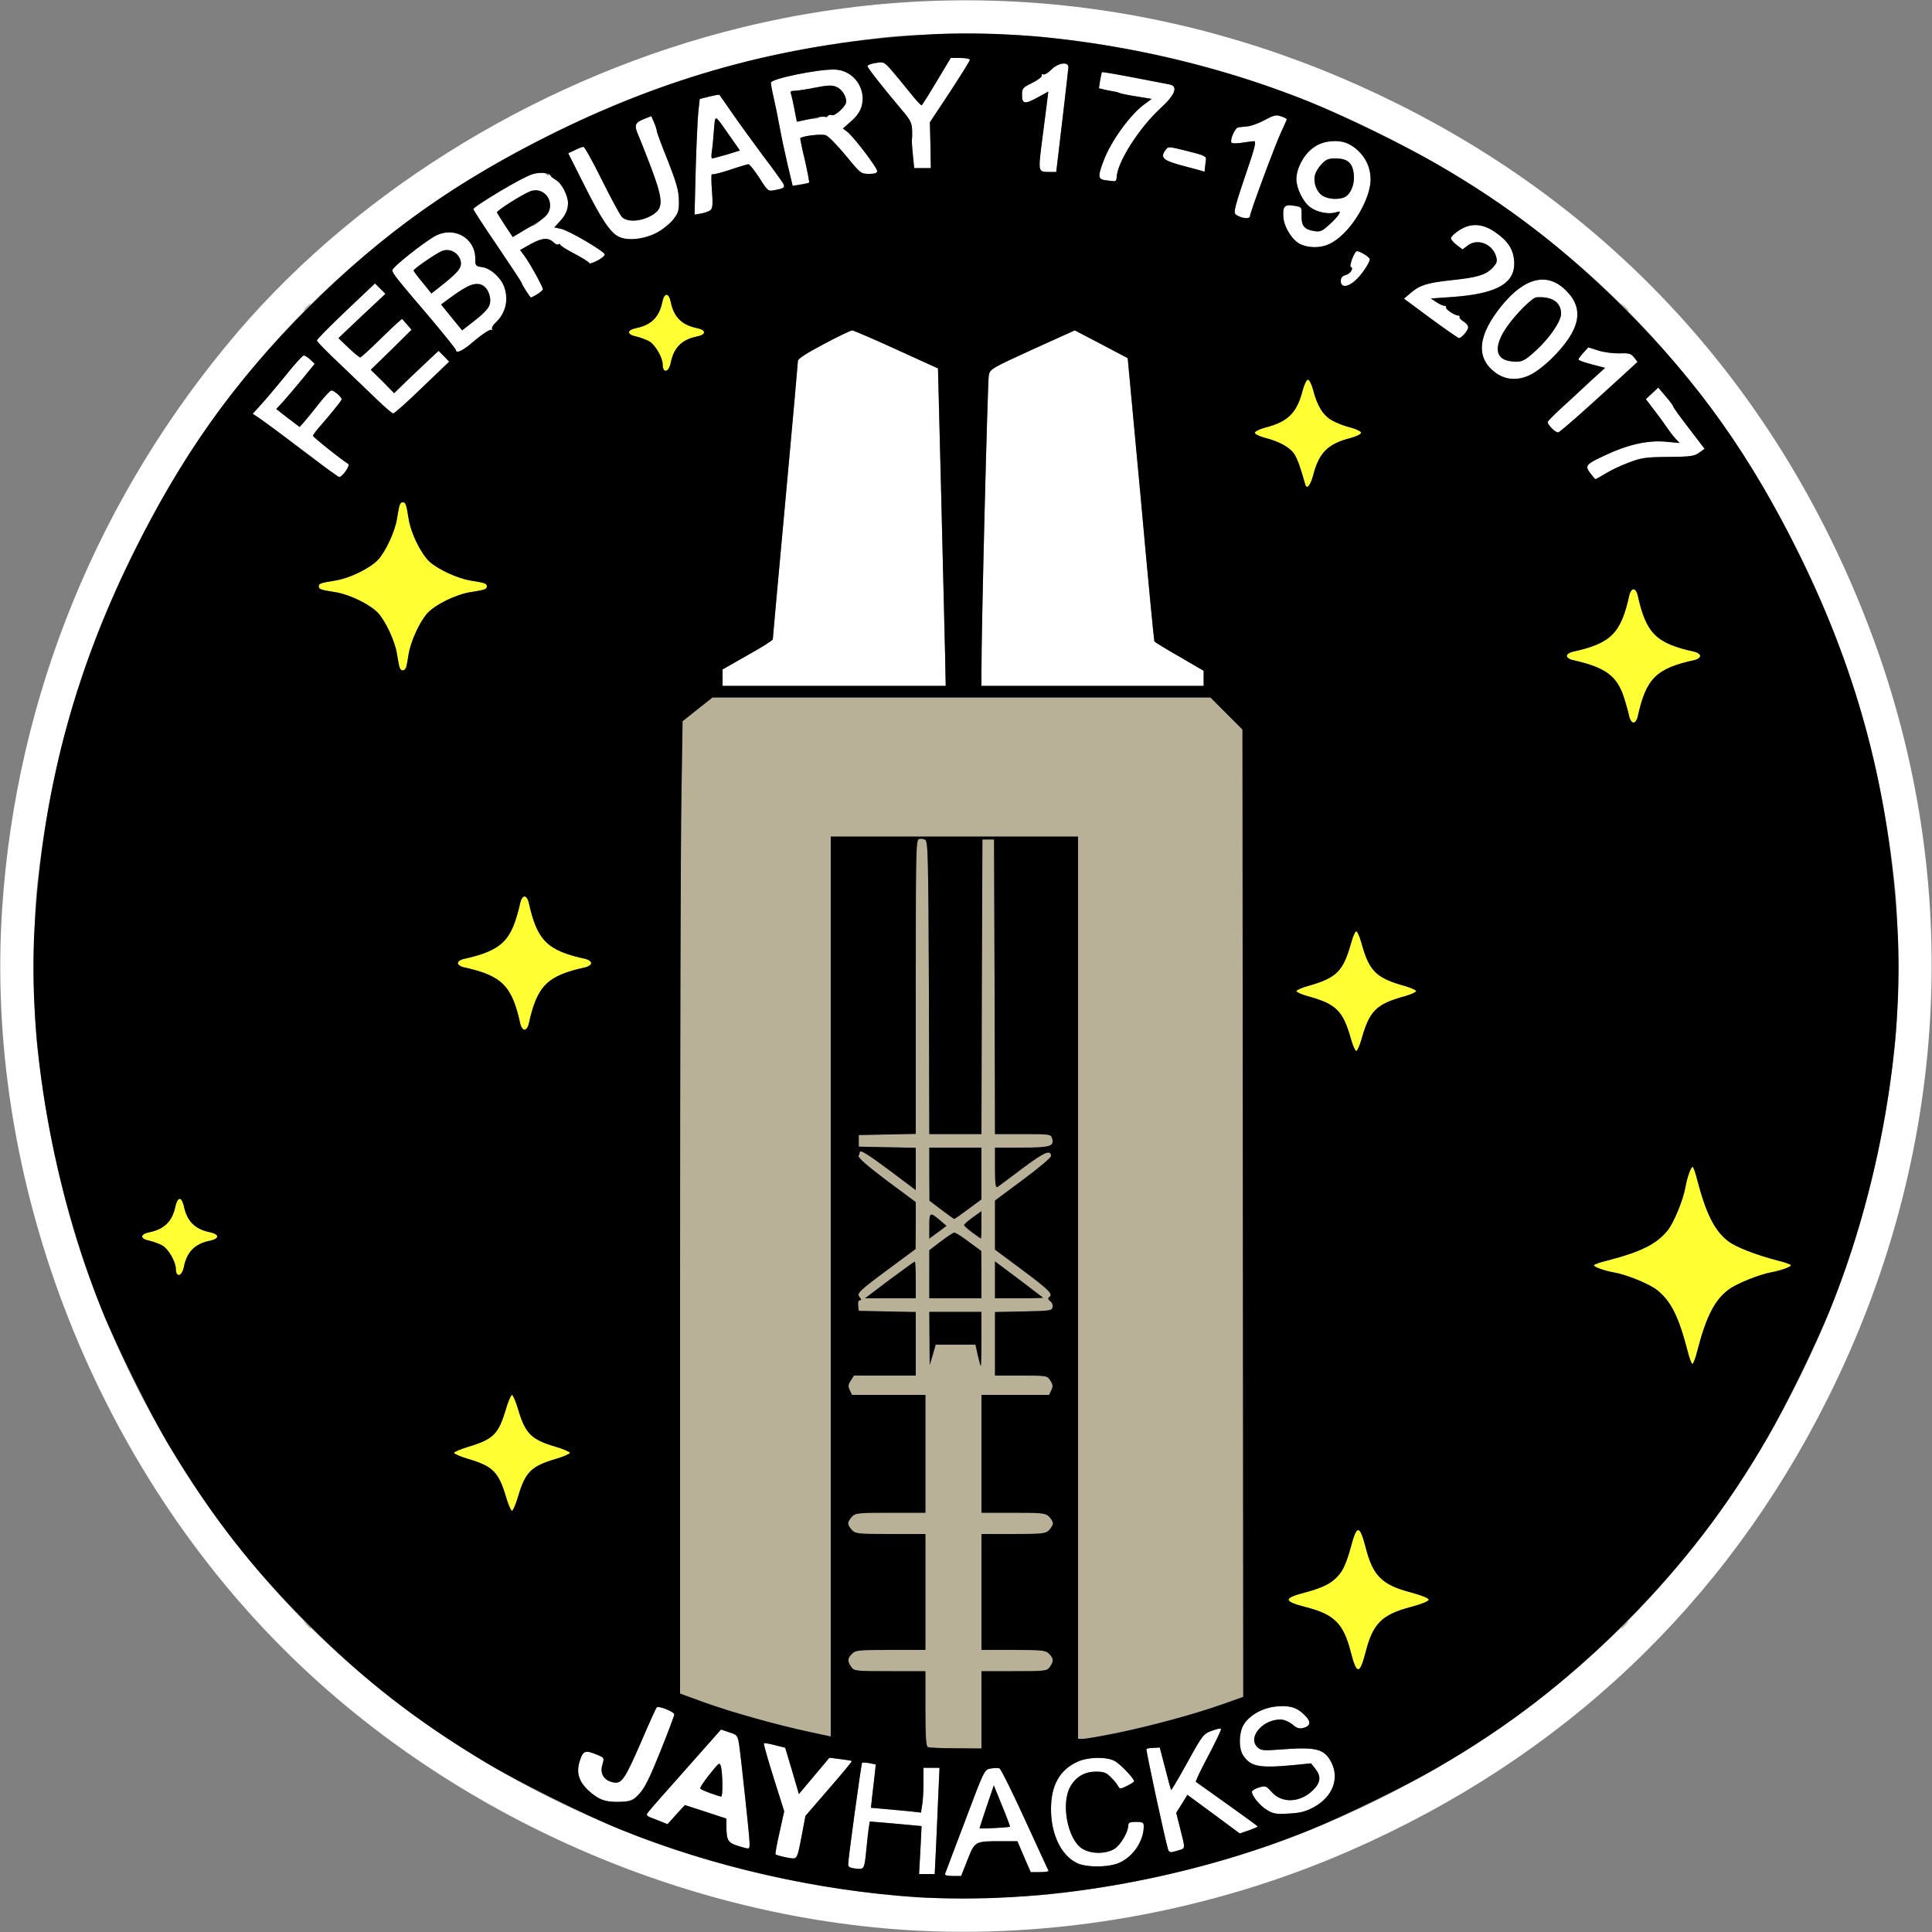 <!DOCTYPE svg PUBLIC "-//W3C//DTD SVG 20010904//EN" "http://www.w3.org/TR/2001/REC-SVG-20010904/DTD/svg10.dtd">
<svg version="1.0" xmlns="http://www.w3.org/2000/svg" width="1000px" height="1000px" viewBox="0 0 10000 10000" preserveAspectRatio="xMidYMid meet">
<rect x="0" y="0" width="10000" height="10000" fill="#808080" stroke="none"/>
<g id="layer1" fill="#ffff33" stroke="none">
 <path d="M6992 8553 c-38 -150 -85 -197 -235 -235 -61 -16 -87 -27 -87 -38 0 -11 26 -22 87 -38 48 -12 104 -33 125 -47 54 -36 84 -88 110 -188 16 -61 27 -87 38 -87 11 0 22 26 38 87 38 150 84 196 237 236 55 15 90 29 90 37 0 8 -35 22 -90 37 -153 40 -199 86 -237 236 -16 61 -27 87 -38 87 -11 0 -22 -26 -38 -87z"/>
 <path d="M2619 7748 c-38 -129 -68 -159 -197 -197 -40 -12 -72 -26 -72 -31 0 -5 31 -18 69 -30 135 -40 161 -66 200 -198 12 -40 26 -72 31 -72 5 0 19 32 31 72 38 129 68 159 197 197 40 12 72 26 72 31 0 5 -32 19 -72 31 -129 38 -159 68 -197 197 -12 40 -26 72 -31 72 -5 0 -19 -32 -31 -72z"/>
 <path d="M8735 6993 c-46 -178 -86 -258 -157 -315 -40 -32 -159 -81 -225 -92 -50 -9 -103 -28 -103 -37 0 -4 30 -15 68 -24 177 -46 257 -86 314 -157 32 -40 81 -159 92 -225 9 -50 28 -103 37 -103 4 0 15 30 24 68 46 175 90 263 161 317 39 30 145 71 257 100 37 9 67 20 67 24 0 8 -51 27 -100 36 -64 12 -171 55 -216 85 -76 53 -122 140 -169 323 -9 37 -21 67 -25 67 -4 0 -16 -30 -25 -67z"/>
 <path d="M917 6594 c-4 -4 -7 -16 -7 -28 0 -34 -38 -101 -69 -119 -16 -9 -46 -20 -67 -25 -51 -10 -51 -34 0 -44 77 -16 118 -57 134 -134 5 -23 14 -39 22 -39 8 0 17 16 22 39 16 77 57 118 134 134 51 10 51 34 0 44 -77 16 -118 57 -134 134 -7 37 -21 51 -35 38z"/>
 <path d="M6994 5383 c-42 -151 -76 -186 -226 -227 -32 -9 -58 -21 -58 -26 0 -5 26 -17 58 -26 150 -42 185 -76 226 -226 9 -32 21 -58 26 -58 5 0 17 26 26 58 41 150 76 184 227 226 31 9 57 21 57 26 0 5 -26 17 -57 26 -151 41 -185 76 -227 227 -9 31 -21 57 -26 57 -5 0 -17 -26 -26 -57z"/>
 <path d="M2694 5303 c-44 -202 -95 -253 -296 -297 -16 -4 -28 -13 -28 -21 0 -8 12 -17 28 -21 173 -38 234 -83 269 -199 12 -39 24 -82 27 -97 4 -16 13 -28 21 -28 8 0 17 12 21 28 44 201 95 252 297 296 15 4 27 13 27 21 0 8 -12 17 -27 21 -202 44 -253 95 -297 297 -4 15 -13 27 -21 27 -8 0 -17 -12 -21 -27z"/>
 <path d="M8434 3713 c-44 -202 -95 -253 -296 -297 -16 -4 -28 -13 -28 -21 0 -8 12 -17 28 -21 201 -44 252 -95 296 -296 4 -16 13 -28 21 -28 8 0 17 12 21 28 44 201 95 252 297 296 15 4 27 13 27 21 0 8 -12 17 -27 21 -202 44 -253 95 -297 297 -4 15 -13 27 -21 27 -8 0 -17 -12 -21 -27z"/>
 <path d="M2066 3448 c-3 -13 -8 -41 -11 -62 -11 -68 -58 -169 -98 -213 -41 -44 -146 -96 -222 -108 -75 -12 -85 -15 -85 -30 0 -15 10 -18 85 -30 76 -12 181 -64 222 -108 40 -44 87 -145 98 -213 12 -74 15 -84 30 -84 15 0 18 10 30 85 12 76 64 181 108 222 44 40 145 87 213 98 74 12 84 15 84 30 0 15 -10 18 -85 30 -76 12 -181 64 -222 108 -40 44 -87 145 -98 213 -12 74 -15 84 -30 84 -8 0 -17 -10 -19 -22z"/>
 <path d="M6756 2508 c-24 -86 -39 -128 -55 -155 -23 -37 -77 -67 -154 -87 -28 -7 -52 -19 -52 -26 0 -7 24 -19 54 -27 118 -30 164 -76 194 -194 8 -30 20 -54 27 -54 7 0 19 24 27 54 7 30 24 73 36 95 25 46 77 79 158 99 30 8 54 20 54 27 0 7 -24 19 -54 27 -118 30 -164 76 -194 193 -14 52 -33 76 -41 48z"/>
 <path d="M3437 1914 c-4 -4 -7 -16 -7 -28 0 -34 -38 -101 -69 -119 -16 -9 -46 -20 -67 -25 -51 -10 -51 -34 0 -44 77 -16 118 -57 134 -134 10 -51 34 -51 44 0 16 77 57 118 134 134 51 10 51 34 0 44 -77 16 -118 57 -134 134 -7 37 -21 51 -35 38z"/>
 </g>
<g id="layer2" fill="#ffffff" stroke="none">
 <path d="M4680 9989 c-1191 -80 -2376 -616 -3214 -1455 -994 -993 -1546 -2447 -1455 -3829 72 -1101 499 -2145 1224 -2992 644 -750 1596 -1325 2605 -1571 1140 -279 2325 -140 3401 399 1147 573 1988 1516 2445 2737 484 1294 403 2705 -227 3963 -531 1062 -1371 1857 -2474 2339 -723 316 -1535 460 -2305 409z m750 -184 c413 -43 852 -145 1215 -280 1096 -411 1955 -1128 2509 -2094 364 -634 573 -1277 653 -2011 23 -211 23 -629 0 -840 -69 -635 -230 -1186 -508 -1741 -475 -949 -1189 -1663 -2138 -2138 -555 -278 -1106 -439 -1741 -508 -211 -23 -629 -23 -840 0 -635 69 -1186 230 -1741 508 -949 475 -1663 1189 -2138 2138 -278 555 -439 1106 -508 1741 -23 211 -23 629 0 840 48 435 145 859 282 1225 516 1377 1503 2364 2880 2880 416 155 903 260 1380 295 158 11 514 4 695 -15z"/>
 <path d="M4892 9698 c3 -7 49 -131 104 -275 98 -261 99 -263 131 -269 18 -3 39 -4 46 -1 7 2 66 121 131 263 65 143 121 262 123 267 2 4 -17 7 -44 7 l-48 0 -35 -80 -34 -80 -82 0 c-139 0 -138 0 -176 96 l-33 84 -44 0 c-30 0 -42 -4 -39 -12z m336 -243 c1 -1 -17 -50 -41 -108 l-43 -106 -37 109 c-20 60 -37 111 -37 113 0 4 153 -4 158 -8z"/>
 <path d="M4764 9576 l6 -124 -62 -6 c-35 -3 -95 -9 -134 -12 l-72 -6 -6 38 c-3 22 -8 66 -11 99 -11 113 -11 111 -55 107 -29 -3 -40 -9 -40 -21 0 -30 68 -522 72 -527 3 -2 20 -1 38 2 l33 7 -6 56 c-4 31 -9 81 -13 112 l-6 56 78 7 c44 4 102 9 130 12 l51 6 6 -39 c4 -21 7 -73 7 -115 l0 -78 41 0 42 0 -7 153 c-3 83 -9 207 -12 275 l-6 122 -41 0 -40 0 7 -124z"/>
 <path d="M5570 9641 c-80 -42 -130 -149 -130 -277 0 -124 45 -204 139 -246 53 -24 146 -26 189 -4 28 14 102 91 102 106 0 3 -17 14 -37 24 -35 17 -37 17 -47 -1 -5 -10 -22 -30 -37 -45 -23 -23 -36 -28 -77 -28 -60 0 -107 29 -135 83 -45 88 -10 266 62 314 45 30 122 31 169 3 32 -20 71 -86 72 -122 0 -14 9 -18 40 -18 35 0 40 3 40 23 0 75 -54 156 -125 188 -56 26 -178 26 -225 0z"/>
 <path d="M4052 9610 c-18 -4 -35 -10 -38 -12 -2 -3 7 -54 21 -114 l24 -109 -55 -174 c-30 -96 -53 -176 -50 -178 2 -2 28 2 57 10 l53 13 36 120 35 120 79 -94 79 -94 56 7 c31 4 58 8 60 10 2 2 -52 67 -119 144 l-121 140 -21 111 c-23 121 -20 118 -96 100z"/>
 <path d="M6046 9573 c-17 -57 -116 -516 -112 -520 2 -3 19 -6 37 -6 l32 -2 28 108 c15 60 29 110 31 112 1 2 40 -63 84 -143 79 -143 83 -148 128 -164 29 -11 46 -14 46 -7 0 6 -30 69 -67 139 -38 71 -66 130 -63 133 3 2 76 54 163 116 86 61 157 113 157 115 0 2 -21 11 -46 20 l-47 16 -135 -100 -136 -100 -29 47 -29 46 21 83 c28 112 33 100 -41 120 -10 3 -19 -2 -22 -13z"/>
 <path d="M3819 9554 c-51 -16 -59 -29 -59 -100 l0 -41 -107 -35 -108 -35 -45 49 -45 50 -57 -23 c-57 -21 -57 -22 -40 -43 9 -12 97 -112 196 -223 l178 -201 44 15 c50 17 42 -16 79 321 27 238 29 283 18 281 -5 -1 -29 -7 -54 -15z m-80 -321 c-1 -38 -4 -78 -8 -91 -6 -22 -10 -19 -59 43 -30 37 -51 70 -47 73 6 7 93 40 108 41 4 1 7 -29 6 -66z"/>
 <path d="M6557 9368 c-37 -23 -77 -72 -77 -94 0 -6 16 -16 36 -22 34 -10 37 -9 66 23 53 61 149 56 215 -10 39 -39 42 -71 11 -110 l-22 -28 -90 9 c-180 17 -223 8 -262 -51 -23 -36 -22 -114 2 -156 31 -53 104 -92 178 -97 69 -5 104 8 145 52 28 29 23 51 -14 60 -20 5 -34 1 -56 -19 -49 -41 -132 -27 -177 30 -27 34 -28 66 -2 90 18 16 31 17 122 10 181 -14 223 -3 259 67 43 85 6 179 -91 232 -43 23 -70 30 -130 33 -65 4 -80 1 -113 -19z"/>
 <path d="M3121 9318 c-19 -7 -54 -30 -77 -52 -51 -49 -63 -95 -41 -158 16 -47 28 -51 91 -24 34 14 34 15 24 50 -14 45 7 81 54 91 46 10 60 -11 147 -210 40 -94 76 -173 80 -177 9 -11 91 22 91 36 0 6 -32 92 -72 191 -90 225 -115 257 -204 261 -32 2 -74 -2 -93 -8z"/>
 <path d="M3740 3508 l0 -43 130 -74 c72 -40 130 -77 130 -82 0 -5 29 -327 65 -716 36 -390 65 -716 65 -725 0 -11 43 -39 134 -87 73 -39 140 -71 147 -71 8 1 111 45 229 99 l215 98 17 669 c9 368 18 738 20 822 l3 152 -577 0 -578 0 0 -42z"/>
 <path d="M5080 3473 c-1 -196 32 -1502 38 -1531 7 -32 14 -36 226 -133 l219 -99 136 71 c75 40 137 72 138 73 0 1 31 329 68 730 36 401 68 732 70 736 3 4 61 40 130 79 l125 73 0 39 0 39 -575 0 -575 0 0 -77z"/>
 <path d="M8231 2449 c-29 -39 -23 -46 76 -92 118 -56 222 -79 312 -71 l75 7 -22 -23 c-12 -13 -34 -42 -49 -64 -15 -23 -45 -63 -66 -90 l-38 -50 32 -30 32 -30 38 45 c21 24 39 48 39 52 0 5 37 56 82 114 l81 106 -28 20 c-24 18 -44 21 -159 22 -117 1 -139 4 -205 29 -41 15 -95 41 -121 57 -26 16 -49 29 -52 29 -2 0 -14 -14 -27 -31z"/>
 <path d="M1694 2427 c-52 -42 -275 -209 -347 -259 l-39 -27 44 -48 c25 -26 81 -94 127 -150 45 -57 87 -103 93 -103 7 0 22 10 34 21 l23 22 -62 76 c-34 42 -79 94 -99 117 l-38 41 60 47 61 46 24 -27 c14 -16 48 -58 77 -95 29 -37 58 -67 63 -67 15 0 57 37 53 47 -3 10 -63 83 -115 141 -18 20 -32 41 -32 46 0 8 135 117 181 146 12 8 -30 69 -46 68 -6 0 -34 -19 -62 -42z"/>
 <path d="M8032 2217 c-12 -13 -22 -27 -21 -33 1 -5 33 -38 73 -74 39 -36 106 -97 147 -136 l77 -70 -69 -18 c-38 -10 -69 -21 -69 -24 0 -4 12 -20 26 -36 l25 -28 54 17 c30 9 78 15 109 14 47 -2 58 1 74 21 l18 23 -61 56 c-206 189 -339 306 -349 309 -7 1 -22 -8 -34 -21z"/>
 <path d="M1950 2067 c-41 -40 -128 -122 -192 -184 -65 -61 -118 -115 -118 -121 0 -5 68 -74 151 -153 l150 -142 27 27 27 27 -122 115 -122 115 52 49 c29 28 56 50 61 50 5 0 55 -46 112 -102 57 -56 105 -100 106 -97 2 2 13 16 26 30 l22 26 -105 104 -106 103 61 60 60 61 67 -65 c38 -36 89 -85 116 -110 l47 -44 28 28 27 28 -140 134 c-76 74 -144 134 -150 134 -5 0 -44 -33 -85 -73z"/>
 <path d="M7742 1930 c-105 -76 -95 -193 30 -347 120 -148 238 -176 334 -79 98 97 73 207 -79 356 -110 106 -204 129 -285 70z m206 -114 c72 -65 132 -153 132 -192 0 -60 -47 -91 -128 -85 -21 2 -102 82 -149 148 -73 103 -67 173 17 183 54 7 69 0 128 -54z"/>
 <path d="M2360 1812 c0 -5 -60 -79 -132 -165 -181 -212 -198 -234 -197 -249 1 -16 161 -143 221 -176 97 -53 208 9 208 116 0 38 1 40 38 45 42 7 94 54 111 100 25 66 9 138 -43 186 -14 13 -23 29 -19 35 3 6 3 8 -2 4 -9 -8 -80 41 -121 83 -26 27 -64 39 -64 21z m167 -218 c18 -28 12 -78 -14 -106 -34 -38 -81 -22 -199 65 l-31 23 54 67 55 67 59 -46 c33 -25 67 -57 76 -70z m-154 -196 c39 -52 -19 -122 -82 -100 -28 10 -149 92 -150 102 -1 3 20 31 46 62 l46 57 61 -48 c34 -27 69 -60 79 -73z"/>
 <path d="M7405 1648 l-138 -102 36 -31 c45 -39 87 -52 212 -65 131 -14 172 -26 208 -61 23 -24 28 -35 22 -57 -16 -67 -95 -101 -147 -62 l-28 21 -30 -23 c-16 -12 -30 -28 -30 -35 0 -7 18 -25 41 -40 60 -40 122 -37 187 8 65 44 94 88 99 147 10 116 -84 172 -317 189 l-114 8 29 19 c16 11 35 19 42 19 7 0 10 4 8 8 -6 8 44 42 62 42 7 0 10 4 8 8 -3 4 6 14 20 23 14 9 25 22 25 29 -1 15 -35 57 -48 57 -5 0 -71 -46 -147 -102z"/>
 <path d="M2723 1505 c-13 -19 -23 -37 -23 -41 0 -3 -56 -88 -125 -190 -69 -101 -125 -187 -125 -192 0 -4 60 -44 133 -89 139 -86 215 -115 242 -93 8 7 15 9 15 6 0 -4 10 2 22 14 12 11 25 20 28 20 14 0 50 80 50 110 0 37 -13 65 -47 101 l-24 26 33 7 c41 8 227 117 228 133 0 7 -18 22 -40 33 -22 11 -40 17 -40 12 0 -5 -34 -26 -75 -48 -41 -21 -75 -43 -75 -47 0 -5 -4 -6 -9 -2 -5 3 -15 -1 -23 -8 -28 -29 -60 -27 -119 5 l-57 32 22 30 c28 37 96 161 96 173 0 7 -51 43 -62 43 -1 0 -13 -16 -25 -35z m32 -335 c18 0 84 -63 89 -87 16 -62 -41 -115 -99 -93 -42 16 -176 101 -173 110 2 4 21 34 42 67 l40 60 47 -28 c25 -16 50 -29 54 -29z"/>
 <path d="M6940 1455 c0 -18 7 -26 24 -31 25 -6 45 -36 28 -42 -11 -3 19 -82 31 -82 17 0 67 31 67 42 0 6 -10 27 -22 46 -50 81 -128 122 -128 67z"/>
 <path d="M6733 1265 c-41 -18 -84 -83 -90 -137 -5 -59 5 -72 55 -63 40 6 40 7 39 50 -2 53 14 73 65 81 31 5 41 1 77 -32 23 -20 46 -45 51 -55 9 -16 7 -17 -19 -9 -37 10 -96 -2 -130 -28 -36 -26 -71 -98 -71 -144 0 -54 35 -123 83 -160 32 -25 51 -33 97 -36 63 -5 106 12 147 56 73 78 77 159 14 285 -82 166 -206 241 -318 192z m228 -245 c32 -18 52 -68 46 -119 -6 -58 -33 -81 -94 -81 -37 0 -50 5 -73 30 -71 76 -32 178 68 180 18 0 42 -5 53 -10z"/>
 <path d="M3205 1226 c-45 -20 -94 -93 -183 -272 l-81 -161 35 -16 c19 -10 39 -17 44 -17 6 0 49 78 96 173 47 94 93 180 103 190 33 34 127 20 179 -26 34 -32 28 -81 -28 -230 -28 -73 -57 -147 -65 -165 -24 -53 -19 -67 26 -85 l40 -16 15 34 c8 19 14 39 14 45 0 5 25 74 57 152 45 116 56 155 57 205 1 54 -3 65 -30 100 -63 79 -204 124 -279 89z"/>
 <path d="M6420 1123 c-41 -15 -40 -21 24 -209 51 -148 60 -184 47 -183 -9 0 -38 4 -64 8 -26 4 -50 4 -53 -1 -9 -14 19 -78 36 -79 8 -1 30 -3 47 -5 18 -1 58 -16 88 -32 48 -26 60 -29 85 -20 17 5 30 12 30 16 0 3 -13 32 -29 66 -32 69 -161 416 -161 434 0 12 -24 15 -50 5z"/>
 <path d="M3601 873 c4 -132 10 -267 14 -300 l7 -61 49 -12 c28 -7 51 -11 53 -9 2 2 29 42 62 89 32 47 105 147 161 223 57 75 106 143 109 151 7 17 -1 22 -46 30 -34 7 -36 6 -80 -64 -25 -38 -50 -70 -56 -70 -5 0 -49 13 -96 29 -48 16 -90 26 -93 23 -4 -4 -4 34 0 84 8 101 4 108 -55 119 l-35 6 6 -238z m161 -73 l68 -21 -47 -67 c-89 -127 -80 -124 -88 -35 -3 43 -8 93 -11 111 -3 17 -2 32 2 32 4 0 38 -9 76 -20z"/>
 <path d="M4077 853 c-14 -59 -33 -148 -42 -198 -9 -49 -23 -118 -31 -152 -8 -34 -14 -68 -14 -75 0 -20 242 -70 329 -68 97 2 166 96 141 189 -7 26 -25 53 -54 78 l-43 38 22 17 c33 25 155 185 155 203 0 11 -12 15 -42 15 -42 0 -45 -3 -121 -96 -43 -52 -89 -99 -103 -104 -20 -8 -118 3 -132 15 -1 1 9 53 24 114 14 62 24 114 22 116 -1 2 -22 6 -44 9 l-42 7 -25 -108z m136 -238 c15 0 27 -4 27 -9 0 -4 9 -6 20 -3 11 3 22 1 25 -4 3 -4 12 -6 20 -3 17 7 75 -47 75 -70 0 -30 -23 -65 -52 -77 -23 -9 -45 -8 -111 5 -45 9 -93 16 -106 16 -17 0 -22 4 -17 15 3 9 11 45 18 81 l12 65 30 -8 c17 -4 43 -7 59 -8z"/>
 <path d="M5723 933 c-40 -5 -42 -19 -11 -100 36 -99 137 -239 211 -293 l38 -28 -73 -12 c-40 -6 -80 -14 -88 -17 -8 -3 -19 -7 -25 -8 -5 0 -27 -5 -49 -9 l-38 -9 6 -40 c4 -23 8 -42 10 -44 1 -1 74 11 162 28 87 17 172 33 187 36 47 9 30 54 -47 124 -112 103 -225 281 -226 357 0 12 -6 21 -12 20 -7 0 -28 -3 -45 -5z"/>
 <path d="M5383 874 c-6 -15 -3 -40 17 -194 5 -41 13 -104 18 -141 l8 -65 -51 28 c-70 39 -85 37 -85 -9 0 -36 3 -40 53 -64 28 -14 51 -31 49 -38 -1 -7 2 -10 8 -6 6 3 24 -7 41 -24 35 -36 89 -44 89 -13 -1 9 -10 94 -21 187 -11 94 -25 212 -31 263 l-11 92 -39 0 c-26 0 -41 -5 -45 -16z"/>
 <path d="M6130 860 c-111 -29 -127 -43 -97 -84 14 -19 16 -18 113 6 85 21 99 27 96 44 -1 10 -4 29 -5 41 -1 13 -2 22 -2 22 0 -1 -47 -14 -105 -29z"/>
 <path d="M4725 802 c-4 -37 -6 -72 -5 -77 1 -6 2 -29 1 -52 -1 -36 -9 -53 -54 -105 -109 -130 -177 -217 -177 -226 0 -5 19 -13 43 -16 40 -7 43 -6 80 36 21 24 63 75 95 115 31 39 59 70 63 68 3 -3 38 -58 78 -125 l72 -120 49 0 c28 0 50 4 50 10 0 5 -47 80 -103 166 l-104 157 3 119 2 118 -43 0 -43 0 -7 -68z"/>
 </g>
<g id="layer3" fill="#b8b097" stroke="none">
 <path d="M4803 9043 c-10 -3 -13 -53 -13 -199 l0 -194 -184 0 c-180 0 -185 -1 -200 -22 -21 -30 -20 -44 4 -68 19 -19 33 -20 200 -20 l180 0 0 -300 0 -300 -180 0 c-167 0 -181 -1 -200 -20 -11 -11 -20 -27 -20 -35 0 -8 9 -24 20 -35 19 -19 33 -20 200 -20 l180 0 0 -305 0 -305 -190 0 -190 0 -12 -25 c-9 -19 -8 -29 6 -50 l16 -25 160 0 160 0 0 -165 0 -164 -147 -3 -148 -3 -3 -27 c-2 -17 1 -28 9 -28 8 0 8 -4 -1 -15 -17 -21 -8 -30 154 -150 l135 -100 1 -121 0 -122 -151 -112 c-102 -77 -148 -118 -145 -127 4 -8 6 -17 6 -19 0 -16 40 9 157 96 l133 100 0 -110 0 -109 -147 -3 -148 -3 0 -30 0 -30 148 -3 147 -3 0 -760 c0 -694 1 -760 16 -766 9 -3 24 -2 33 4 14 9 16 83 19 767 l2 756 135 0 135 0 2 -762 3 -763 30 0 30 0 3 763 2 762 144 0 c137 0 145 1 151 20 14 43 -8 50 -156 50 l-139 0 0 106 c0 81 3 103 13 98 6 -4 65 -48 130 -97 112 -84 147 -99 147 -63 0 8 -65 63 -145 122 l-145 108 0 127 0 127 145 108 c138 103 159 124 134 139 -6 5 -4 11 6 19 10 7 16 21 13 32 -3 18 -14 19 -151 22 l-147 3 0 164 0 165 135 0 c133 0 135 0 151 25 14 21 15 31 6 50 l-12 25 -175 0 -175 0 0 305 0 305 165 0 c152 0 167 2 185 20 11 11 20 27 20 35 0 8 -9 24 -20 35 -18 18 -33 20 -185 20 l-165 0 0 300 0 300 165 0 c152 0 167 2 185 20 24 24 25 38 4 68 -15 21 -21 22 -185 22 l-169 0 0 200 0 200 -132 -1 c-73 0 -139 -3 -145 -6z m277 -2113 l0 -140 -135 0 -135 0 1 138 1 137 16 -52 15 -53 103 0 103 0 12 55 c7 30 14 55 16 55 1 0 3 -63 3 -140z m-340 -305 c0 -52 -2 -95 -5 -95 -3 0 -62 43 -132 95 l-126 95 131 0 132 0 0 -95z m340 -27 l-1 -123 -64 -47 c-35 -27 -69 -48 -75 -48 -7 0 -38 21 -71 46 l-59 45 0 125 0 124 135 0 135 0 0 -122z m319 119 c-2 -2 -59 -45 -126 -96 l-123 -92 0 96 0 95 127 0 c69 0 124 -2 122 -3z m-527 -395 c-59 -51 -62 -50 -62 23 l0 66 45 -33 44 -33 -27 -23z m208 17 l0 -70 -45 32 c-25 18 -45 36 -45 40 0 6 79 69 87 69 2 0 3 -32 3 -71z m-69 -80 l69 -51 0 -134 0 -134 -135 0 -135 0 0 138 1 137 62 47 c34 26 64 47 66 47 2 1 34 -22 72 -50z"/>
 <path d="M5580 6665 l0 -2335 -640 0 -640 0 0 2329 0 2329 -112 -24 c-171 -37 -396 -100 -539 -151 l-129 -47 0 -2120 c0 -1167 3 -2299 7 -2517 l6 -396 78 -62 77 -61 1289 0 1288 0 83 83 83 83 2 2504 2 2503 -107 38 c-197 70 -636 179 -721 179 l-27 0 0 -2335z"/>
 <path d="M1584 8408 l-19 -23 23 19 c21 18 27 26 19 26 -2 0 -12 -10 -23 -22z"/>
 <path d="M8405 8410 c10 -11 20 -20 23 -20 3 0 -3 9 -13 20 -10 11 -20 20 -23 20 -3 0 3 -9 13 -20z"/>
 <path d="M1585 1590 c10 -11 20 -20 23 -20 3 0 -3 9 -13 20 -10 11 -20 20 -23 20 -3 0 3 -9 13 -20z"/>
 <path d="M8404 1588 l-19 -23 23 19 c12 11 22 21 22 23 0 8 -8 2 -26 -19z"/>
 </g>
<g id="layer4" fill="#000000" stroke="none">
 <path d="M4740 9819 c-512 -34 -1050 -157 -1525 -348 -180 -73 -543 -253 -705 -351 -362 -218 -622 -421 -916 -714 -293 -294 -496 -554 -714 -916 -98 -162 -278 -525 -351 -705 -255 -634 -387 -1381 -350 -1987 42 -697 198 -1294 501 -1913 256 -523 522 -898 914 -1291 393 -392 768 -658 1291 -914 619 -303 1216 -459 1912 -501 608 -37 1357 95 1988 351 165 67 494 227 652 319 365 210 663 440 969 745 392 393 658 768 914 1291 303 619 459 1216 501 1913 37 607 -95 1356 -351 1987 -67 165 -227 494 -319 652 -210 365 -440 663 -745 969 -306 305 -604 535 -969 745 -158 92 -487 252 -652 319 -651 264 -1401 391 -2045 349z m268 -193 c38 -96 37 -96 176 -96 l82 0 34 80 35 80 48 0 c27 0 46 -3 44 -7 -2 -5 -58 -124 -123 -267 -65 -142 -124 -261 -131 -263 -7 -3 -28 -2 -46 1 -32 6 -33 8 -131 269 -55 144 -101 268 -104 275 -3 8 9 12 39 12 l44 0 33 -84z m-164 -48 c3 -68 9 -192 12 -275 l7 -153 -42 0 -41 0 0 78 c0 42 -3 94 -7 115 l-6 39 -51 -6 c-28 -3 -86 -8 -130 -12 l-78 -7 6 -56 c4 -31 9 -81 13 -112 l6 -56 -33 -7 c-18 -3 -35 -4 -38 -2 -4 5 -72 497 -72 527 0 12 11 18 40 21 44 4 44 6 55 -107 3 -33 8 -77 11 -99 l6 -38 72 6 c39 3 99 9 134 12 l62 6 -6 124 -7 124 40 0 41 0 6 -122z m951 63 c71 -32 125 -113 125 -188 0 -20 -5 -23 -40 -23 -31 0 -40 4 -40 18 -1 36 -40 102 -72 122 -47 28 -124 27 -169 -3 -72 -48 -107 -226 -62 -314 28 -54 75 -83 135 -83 41 0 54 5 77 28 15 15 32 35 37 45 10 18 12 18 47 1 20 -10 37 -21 37 -24 0 -15 -74 -92 -102 -106 -43 -22 -136 -20 -189 4 -94 42 -139 122 -139 246 0 128 50 235 130 277 47 26 169 26 225 0z m-1647 -131 l21 -111 121 -140 c67 -77 121 -142 119 -144 -2 -2 -29 -6 -60 -10 l-56 -7 -79 94 -79 94 -35 -120 -36 -120 -53 -13 c-29 -8 -55 -12 -57 -10 -3 2 20 82 50 178 l55 174 -24 109 c-14 60 -23 111 -21 114 7 6 66 20 92 21 19 1 23 -10 42 -109z m1960 65 c27 -8 27 -6 1 -109 l-21 -83 29 -46 29 -47 136 100 135 100 47 -16 c25 -9 46 -18 46 -20 0 -2 -71 -54 -157 -115 -87 -62 -160 -114 -163 -116 -3 -3 25 -62 63 -133 37 -70 67 -133 67 -139 0 -7 -17 -4 -46 7 -45 16 -49 21 -128 164 -44 80 -83 145 -84 143 -2 -2 -16 -52 -31 -112 l-28 -108 -32 2 c-18 0 -35 3 -37 6 -4 4 95 463 112 520 3 11 12 16 22 13 9 -2 27 -7 40 -11z m-2228 -35 c0 -27 -42 -423 -55 -517 -6 -38 -9 -43 -49 -56 l-44 -15 -178 201 c-99 111 -187 211 -196 223 -17 21 -17 22 40 43 l57 23 45 -50 45 -49 108 35 107 35 0 41 c0 71 8 84 59 100 63 19 61 20 61 -14z m2920 -186 c97 -53 134 -147 91 -232 -36 -70 -78 -81 -259 -67 -91 7 -104 6 -122 -10 -55 -50 23 -145 119 -145 17 0 42 11 60 25 22 20 36 24 56 19 37 -9 42 -31 14 -60 -41 -44 -76 -57 -145 -52 -74 5 -147 44 -178 97 -24 42 -25 120 -2 156 39 59 82 68 262 51 l90 -9 22 28 c31 39 28 71 -11 110 -66 66 -162 71 -215 10 -29 -32 -32 -33 -66 -23 -20 6 -36 16 -36 22 0 22 40 71 77 94 33 20 48 23 113 19 60 -3 87 -10 130 -33z m-3491 -70 c28 -29 55 -84 109 -219 40 -99 72 -185 72 -191 0 -14 -82 -47 -91 -36 -4 4 -40 83 -80 177 -87 199 -101 220 -147 210 -47 -10 -68 -46 -54 -91 10 -35 10 -36 -24 -50 -63 -27 -75 -23 -91 24 -22 63 -10 109 41 158 52 49 93 64 170 60 54 -2 62 -6 95 -42z m1771 -434 l0 -200 169 0 c164 0 170 -1 185 -22 21 -30 20 -44 -4 -68 -18 -18 -33 -20 -185 -20 l-165 0 0 -300 0 -300 165 0 c152 0 167 -2 185 -20 11 -11 20 -27 20 -35 0 -8 -9 -24 -20 -35 -18 -18 -33 -20 -185 -20 l-165 0 0 -305 0 -305 175 0 175 0 12 -25 c9 -19 8 -29 -6 -50 -16 -25 -18 -25 -151 -25 l-135 0 0 -165 0 -164 147 -3 c137 -3 148 -4 151 -22 3 -11 -3 -25 -13 -32 -10 -8 -12 -14 -6 -19 25 -15 4 -36 -134 -139 l-145 -108 0 -127 0 -127 145 -108 c80 -59 145 -114 145 -122 0 -36 -35 -21 -147 63 -65 49 -124 93 -130 97 -10 5 -13 -17 -13 -98 l0 -106 139 0 c148 0 170 -7 156 -50 -6 -19 -14 -20 -151 -20 l-144 0 -2 -762 -3 -763 -30 0 -30 0 -3 763 -2 762 -135 0 -135 0 -2 -756 c-3 -684 -5 -758 -19 -767 -9 -6 -24 -7 -33 -4 -15 6 -16 72 -16 766 l0 760 -147 3 -148 3 0 30 0 30 148 3 147 3 0 109 0 110 -133 -100 c-117 -87 -157 -112 -157 -96 0 2 -2 11 -6 19 -3 9 43 50 145 127 l151 112 0 122 -1 121 -135 100 c-162 120 -171 129 -154 150 9 11 9 15 1 15 -8 0 -11 11 -9 28 l3 27 148 3 147 3 0 164 0 165 -160 0 -160 0 -16 25 c-14 21 -15 31 -6 50 l12 25 190 0 190 0 0 305 0 305 -180 0 c-167 0 -181 1 -200 20 -11 11 -20 27 -20 35 0 8 9 24 20 35 19 19 33 20 200 20 l180 0 0 300 0 300 -180 0 c-167 0 -181 1 -200 20 -24 24 -25 38 -4 68 15 21 20 22 200 22 l184 0 0 194 c0 146 3 196 13 199 6 3 72 6 145 6 l132 1 0 -200z m700 120 c181 -37 405 -98 548 -149 l107 -38 -2 -2503 -2 -2504 -83 -83 -83 -83 -1288 0 -1289 0 -77 61 -78 62 -6 396 c-4 218 -7 1350 -7 2517 l0 2120 129 47 c143 51 368 114 539 151 l112 24 0 -2329 0 -2329 640 0 640 0 0 2335 0 2335 27 0 c15 0 93 -14 173 -30z m1288 -417 c38 -150 84 -196 237 -236 55 -15 90 -29 90 -37 0 -8 -35 -22 -90 -37 -153 -40 -199 -86 -237 -236 -16 -61 -27 -87 -38 -87 -11 0 -22 26 -38 87 -12 48 -33 104 -47 125 -36 54 -88 84 -188 110 -61 16 -87 27 -87 38 0 11 26 22 87 38 150 38 197 85 235 235 16 61 27 87 38 87 11 0 22 -26 38 -87z m-4387 -805 c38 -129 68 -159 197 -197 40 -12 72 -26 72 -31 0 -5 -32 -19 -72 -31 -129 -38 -159 -68 -197 -197 -12 -40 -26 -72 -31 -72 -5 0 -19 32 -31 72 -39 132 -65 158 -200 198 -38 12 -69 25 -69 30 0 5 32 19 72 31 129 38 159 68 197 197 12 40 26 72 31 72 5 0 19 -32 31 -72z m6104 -755 c47 -183 93 -270 169 -323 45 -30 152 -73 216 -85 49 -9 100 -28 100 -36 0 -4 -30 -15 -67 -24 -112 -29 -218 -70 -257 -100 -71 -54 -115 -142 -161 -317 -9 -38 -20 -68 -24 -68 -9 0 -28 53 -37 103 -11 66 -60 185 -92 225 -57 71 -137 111 -314 157 -38 9 -68 20 -68 24 0 9 53 28 103 37 66 11 185 60 225 92 71 57 111 137 157 315 9 37 21 67 25 67 4 0 16 -30 25 -67z m-7833 -437 c16 -77 57 -118 134 -134 51 -10 51 -34 0 -44 -77 -16 -118 -57 -134 -134 -5 -23 -14 -39 -22 -39 -8 0 -17 16 -22 39 -16 77 -57 118 -134 134 -51 10 -51 34 0 44 21 5 51 16 67 25 31 18 69 85 69 119 0 50 32 42 42 -10z m6094 -1173 c42 -151 76 -186 227 -227 31 -9 57 -21 57 -26 0 -5 -26 -17 -57 -26 -151 -42 -186 -76 -227 -226 -9 -32 -21 -58 -26 -58 -5 0 -17 26 -26 58 -41 150 -76 184 -226 226 -32 9 -58 21 -58 26 0 5 26 17 58 26 150 41 184 76 226 227 9 31 21 57 26 57 5 0 17 -26 26 -57z m-4310 -80 c44 -202 95 -253 297 -297 15 -4 27 -13 27 -21 0 -8 -12 -17 -27 -21 -202 -44 -253 -95 -297 -296 -4 -16 -13 -28 -21 -28 -8 0 -17 12 -21 28 -44 201 -95 252 -296 296 -16 4 -28 13 -28 21 0 8 12 17 28 21 201 44 252 95 296 297 4 15 13 27 21 27 8 0 17 -12 21 -27z m5740 -1590 c44 -202 95 -253 297 -297 15 -4 27 -13 27 -21 0 -8 -12 -17 -27 -21 -202 -44 -253 -95 -297 -296 -4 -16 -13 -28 -21 -28 -8 0 -17 12 -21 28 -44 201 -95 252 -296 296 -16 4 -28 13 -28 21 0 8 12 17 28 21 173 38 234 83 269 199 12 39 24 82 27 98 4 15 13 27 21 27 8 0 17 -12 21 -27z m-3584 -315 c-2 -84 -11 -454 -20 -822 l-17 -669 -215 -98 c-118 -54 -221 -98 -229 -99 -7 0 -74 32 -147 71 -91 48 -134 76 -134 87 0 9 -29 335 -65 725 -36 389 -65 711 -65 716 0 5 -58 42 -130 82 l-130 74 0 43 0 42 578 0 577 0 -3 -152z m1338 113 l0 -39 -125 -73 c-69 -39 -127 -75 -130 -79 -2 -4 -34 -335 -70 -736 -37 -401 -68 -729 -68 -730 -1 -1 -63 -33 -138 -73 l-136 -71 -219 99 c-212 97 -219 101 -226 133 -6 29 -39 1335 -38 1531 l0 77 575 0 575 0 0 -39z m-4126 -63 c3 -13 8 -41 11 -62 11 -68 58 -169 98 -213 41 -44 146 -96 222 -108 75 -12 85 -15 85 -30 0 -15 -10 -18 -84 -30 -68 -11 -169 -58 -213 -98 -44 -41 -96 -146 -108 -222 -12 -75 -15 -85 -30 -85 -15 0 -18 10 -30 84 -11 68 -58 169 -98 213 -41 44 -146 96 -222 108 -75 12 -85 15 -85 30 0 15 10 18 85 30 76 12 181 64 222 108 40 44 87 145 98 213 12 74 15 84 30 84 8 0 17 -10 19 -22z m4693 -988 c30 -117 76 -163 194 -193 30 -8 54 -20 54 -27 0 -7 -24 -19 -54 -27 -30 -7 -73 -24 -95 -36 -46 -25 -79 -77 -99 -158 -8 -30 -20 -54 -27 -54 -7 0 -19 24 -27 54 -30 118 -76 164 -194 194 -30 8 -54 20 -54 27 0 7 24 19 52 26 77 20 131 50 154 87 16 27 31 69 55 155 8 28 27 4 41 -48z m1513 -9 c26 -16 80 -42 121 -57 66 -25 88 -28 205 -29 115 -1 135 -4 159 -22 l28 -20 -81 -106 c-45 -58 -82 -109 -82 -114 0 -4 -18 -28 -39 -52 l-38 -45 -32 30 -32 30 38 50 c21 27 51 67 66 90 15 22 37 51 49 64 l22 23 -75 -7 c-90 -8 -194 15 -312 71 -99 46 -105 53 -76 92 13 17 25 31 27 31 3 0 26 -13 52 -29z m-6521 -12 c14 -19 19 -34 13 -38 -42 -27 -181 -138 -182 -145 0 -5 15 -25 33 -45 51 -59 112 -133 115 -143 4 -10 -38 -47 -53 -47 -5 0 -34 30 -63 67 -29 37 -63 79 -77 95 l-24 27 -61 -46 -60 -47 38 -41 c20 -23 65 -75 99 -117 l62 -76 -23 -22 c-12 -11 -27 -21 -34 -21 -6 0 -48 46 -93 103 -46 56 -103 124 -127 150 l-44 49 28 18 c16 10 115 83 219 163 105 80 195 145 201 146 5 1 21 -13 33 -30z m6427 -329 c76 -69 166 -150 199 -181 l61 -56 -18 -23 c-16 -20 -27 -23 -74 -21 -31 1 -79 -5 -109 -14 l-54 -17 -25 27 c-14 15 -26 31 -26 36 0 4 31 15 69 25 l69 18 -77 70 c-41 39 -108 100 -147 136 -40 36 -72 69 -73 74 -2 15 42 57 55 54 6 -2 74 -59 150 -128z m-6031 -104 l140 -134 -27 -28 -28 -28 -47 44 c-27 25 -78 74 -116 110 l-67 65 -60 -61 -61 -60 106 -103 105 -104 -22 -26 c-13 -14 -24 -28 -26 -30 -1 -3 -49 41 -106 97 -57 56 -107 102 -111 102 -4 0 -32 -22 -61 -50 l-52 -50 121 -115 122 -114 -27 -27 -27 -27 -150 142 c-83 79 -151 148 -151 153 0 6 53 60 118 121 64 62 151 144 192 184 41 40 80 73 85 73 6 0 74 -60 150 -134z m5743 -69 c23 -12 68 -47 99 -77 152 -149 177 -259 79 -356 -96 -97 -214 -69 -334 79 -125 154 -135 271 -30 347 53 39 122 41 186 7z m-4456 -61 c16 -77 57 -118 134 -134 51 -10 51 -34 0 -44 -77 -16 -118 -57 -134 -134 -10 -51 -34 -51 -44 0 -16 77 -57 118 -134 134 -51 10 -51 34 0 44 21 5 51 16 67 25 31 18 69 85 69 119 0 50 32 42 42 -10z m-1011 -116 c40 -33 76 -57 82 -53 5 3 7 2 4 -4 -4 -6 5 -21 19 -34 52 -48 68 -120 43 -186 -17 -46 -69 -93 -111 -100 -37 -5 -38 -7 -38 -45 0 -107 -111 -169 -208 -116 -60 33 -220 160 -221 176 -1 15 16 37 197 249 72 86 132 160 132 165 0 21 36 3 101 -52z m5120 -32 c25 -31 24 -44 -6 -64 -14 -9 -23 -19 -20 -23 2 -4 -1 -8 -8 -8 -18 0 -68 -34 -62 -42 2 -4 -1 -8 -8 -8 -7 0 -26 -8 -42 -19 l-29 -19 114 -8 c233 -17 327 -73 317 -189 -5 -59 -34 -103 -99 -147 -65 -45 -127 -48 -187 -8 -23 15 -41 33 -41 40 0 7 14 23 30 35 l30 23 28 -21 c52 -39 131 -5 147 62 6 22 1 33 -22 57 -36 35 -77 47 -208 61 -125 13 -167 26 -212 65 l-36 31 138 102 c76 56 142 102 147 102 6 0 18 -10 29 -22z m-4800 -205 c16 -10 29 -21 29 -26 0 -12 -68 -136 -96 -173 l-22 -30 57 -32 c59 -32 91 -34 119 -5 8 7 18 11 23 8 5 -4 9 -3 9 2 0 4 34 26 75 47 41 22 75 43 75 48 0 5 18 -1 40 -12 22 -11 40 -26 40 -33 -1 -16 -187 -125 -228 -133 l-33 -7 24 -26 c34 -36 47 -64 47 -101 0 -40 -35 -104 -66 -121 -13 -7 -24 -16 -24 -20 0 -14 -52 -19 -93 -8 -43 11 -307 167 -307 181 0 5 56 91 125 192 69 102 125 187 125 190 0 8 44 76 48 76 2 0 17 -8 33 -17z m4234 -71 c33 -30 75 -92 75 -110 0 -11 -50 -42 -67 -42 -12 0 -42 79 -31 82 17 6 -3 36 -28 42 -17 5 -24 13 -24 31 0 34 36 33 75 -3z m-140 -186 c101 -43 218 -221 219 -335 0 -80 -41 -148 -114 -186 -53 -27 -137 -17 -187 23 -48 37 -83 106 -83 160 0 46 35 118 71 144 34 26 93 38 130 28 26 -8 28 -7 19 9 -5 10 -28 35 -51 55 -36 33 -46 37 -77 32 -51 -8 -67 -28 -65 -81 1 -43 1 -44 -39 -50 -50 -9 -60 4 -55 63 6 54 49 119 90 137 42 18 99 19 142 1z m-3474 -62 c29 -16 66 -46 83 -67 27 -35 31 -46 30 -100 -1 -50 -12 -89 -57 -205 -32 -78 -57 -147 -57 -152 0 -6 -6 -26 -14 -45 l-15 -34 -40 16 c-45 18 -50 32 -26 85 8 18 37 92 65 165 56 149 62 198 28 230 -52 46 -146 60 -179 26 -10 -10 -56 -96 -103 -190 -47 -95 -90 -173 -96 -173 -5 0 -25 7 -44 17 l-35 16 81 161 c91 182 138 252 182 272 47 22 134 12 197 -22z m3069 -86 c0 -18 129 -365 161 -434 16 -34 29 -63 29 -66 0 -4 -13 -11 -30 -16 -25 -9 -37 -6 -85 20 -30 16 -70 31 -88 32 -17 2 -39 4 -47 5 -17 1 -45 65 -36 79 3 5 27 5 53 1 26 -4 55 -8 64 -8 13 -1 4 35 -47 183 -47 138 -60 187 -51 194 28 22 77 29 77 10z m-2792 -31 c11 -8 12 -31 7 -101 -4 -50 -4 -88 0 -84 3 3 45 -7 93 -23 47 -16 91 -29 96 -29 6 0 31 32 56 70 44 70 46 71 80 64 45 -8 53 -13 46 -30 -3 -8 -52 -76 -109 -151 -56 -76 -129 -176 -161 -223 -33 -47 -60 -87 -62 -89 -2 -2 -25 2 -53 9 l-49 12 -7 61 c-4 33 -10 168 -14 300 l-6 238 35 -6 c19 -4 41 -12 48 -18z m510 -142 c2 -2 -8 -54 -22 -116 -15 -61 -25 -113 -24 -114 14 -12 112 -23 132 -15 14 5 60 52 103 104 76 93 79 96 121 96 30 0 42 -4 42 -15 0 -18 -122 -178 -155 -203 l-22 -17 43 -38 c29 -25 47 -52 54 -78 25 -93 -44 -187 -141 -189 -87 -2 -329 48 -329 68 0 7 6 41 14 75 8 34 22 103 31 152 9 50 28 139 42 199 l26 108 41 -6 c22 -4 42 -9 44 -11z m1592 -27 c1 -75 116 -256 225 -356 78 -71 95 -116 48 -125 -15 -3 -100 -19 -187 -36 -88 -17 -161 -29 -162 -28 -2 2 -6 21 -10 44 l-6 40 38 9 c22 4 44 9 49 9 6 1 17 5 25 8 8 3 48 11 88 17 l73 12 -38 28 c-74 54 -175 194 -211 293 -31 81 -29 95 11 100 17 2 38 5 45 5 6 1 12 -8 12 -20z m-302 -120 c6 -51 20 -169 31 -263 11 -93 20 -178 21 -187 0 -31 -54 -23 -89 13 -17 17 -35 27 -41 24 -6 -4 -9 -1 -8 6 2 7 -21 24 -49 38 -50 24 -53 28 -53 64 0 46 15 48 85 9 l51 -28 -8 65 c-5 37 -13 100 -18 141 -28 213 -29 210 28 210 l39 0 11 -92z m759 69 c1 -12 4 -31 5 -41 3 -17 -11 -23 -96 -44 -97 -24 -99 -25 -113 -6 -30 41 -14 55 97 84 58 15 105 28 105 29 0 0 1 -9 2 -22z m-1421 -115 l-3 -119 104 -157 c56 -86 103 -161 103 -166 0 -6 -22 -10 -50 -10 l-49 0 -72 120 c-40 67 -75 122 -78 125 -4 2 -32 -29 -63 -68 -32 -40 -74 -91 -95 -115 -37 -42 -40 -43 -80 -36 -24 3 -43 11 -43 16 0 9 68 96 177 226 45 52 53 69 54 105 1 23 0 46 -1 52 -1 5 1 40 5 77 l7 68 43 0 43 0 -2 -118z"/>
 <path d="M5070 9463 c0 -2 17 -53 37 -113 l37 -109 43 106 c24 58 42 107 41 108 -5 4 -158 12 -158 8z"/>
 <path d="M3678 9282 c-26 -9 -50 -20 -53 -24 -4 -3 17 -36 47 -73 49 -62 53 -65 59 -43 10 33 11 158 2 157 -5 0 -29 -8 -55 -17z"/>
 <path d="M5061 7015 l-12 -55 -103 0 -103 0 -15 53 -16 52 -1 -137 -1 -138 135 0 135 0 0 140 c0 77 -2 140 -3 140 -2 0 -9 -25 -16 -55z"/>
 <path d="M4603 6625 c70 -52 129 -95 132 -95 3 0 5 43 5 95 l0 95 -132 0 -131 0 126 -95z"/>
 <path d="M4810 6596 l0 -125 59 -45 c33 -25 64 -46 71 -46 6 0 40 21 75 48 l64 47 1 123 0 122 -135 0 -135 0 0 -124z"/>
 <path d="M5150 6625 l0 -96 123 92 c67 51 124 94 126 96 2 1 -53 3 -122 3 l-127 0 0 -95z"/>
 <path d="M4810 6345 c0 -73 3 -74 62 -23 l27 23 -44 33 -45 33 0 -66z"/>
 <path d="M5032 6379 c-23 -17 -42 -34 -42 -38 0 -4 20 -22 45 -40 l45 -32 0 70 c0 39 -1 71 -3 71 -2 0 -22 -14 -45 -31z"/>
 <path d="M4873 6262 l-62 -47 -1 -137 0 -138 135 0 135 0 0 134 0 134 -69 51 c-38 28 -70 51 -72 50 -2 0 -32 -21 -66 -47z"/>
 <path d="M7820 1870 c-84 -10 -90 -80 -17 -183 47 -66 128 -146 149 -148 81 -6 128 25 128 85 0 39 -60 127 -132 192 -59 54 -74 61 -128 54z"/>
 <path d="M2337 1643 l-54 -67 31 -23 c85 -63 122 -83 151 -83 38 0 62 24 71 68 8 41 -10 68 -85 126 l-59 46 -55 -67z"/>
 <path d="M2187 1462 c-26 -31 -47 -59 -46 -62 0 -9 120 -91 147 -101 36 -14 77 5 93 42 15 38 0 60 -87 130 l-61 48 -46 -57z"/>
 <path d="M2614 1167 c-21 -33 -40 -63 -42 -67 -3 -9 131 -94 173 -110 58 -22 115 31 100 93 -9 32 -23 45 -116 99 l-75 45 -40 -60z"/>
 <path d="M6848 1015 c-31 -17 -52 -71 -42 -109 3 -15 19 -40 34 -56 23 -25 36 -30 73 -30 61 0 88 23 94 81 6 51 -14 101 -46 119 -28 14 -81 12 -113 -5z"/>
 <path d="M3684 788 c3 -18 8 -68 11 -111 8 -89 -1 -92 88 35 l47 67 -68 21 c-38 11 -72 20 -76 20 -4 0 -5 -15 -2 -32z"/>
 <path d="M4112 565 c-7 -35 -15 -71 -18 -80 -5 -11 0 -15 17 -15 13 0 61 -7 106 -16 66 -13 88 -14 111 -5 29 12 52 47 52 77 0 23 -58 77 -75 70 -8 -3 -17 -1 -20 5 -4 5 -10 7 -15 4 -5 -3 -39 1 -75 10 -37 8 -67 15 -69 15 -1 0 -8 -29 -14 -65z"/>
 </g>

</svg>